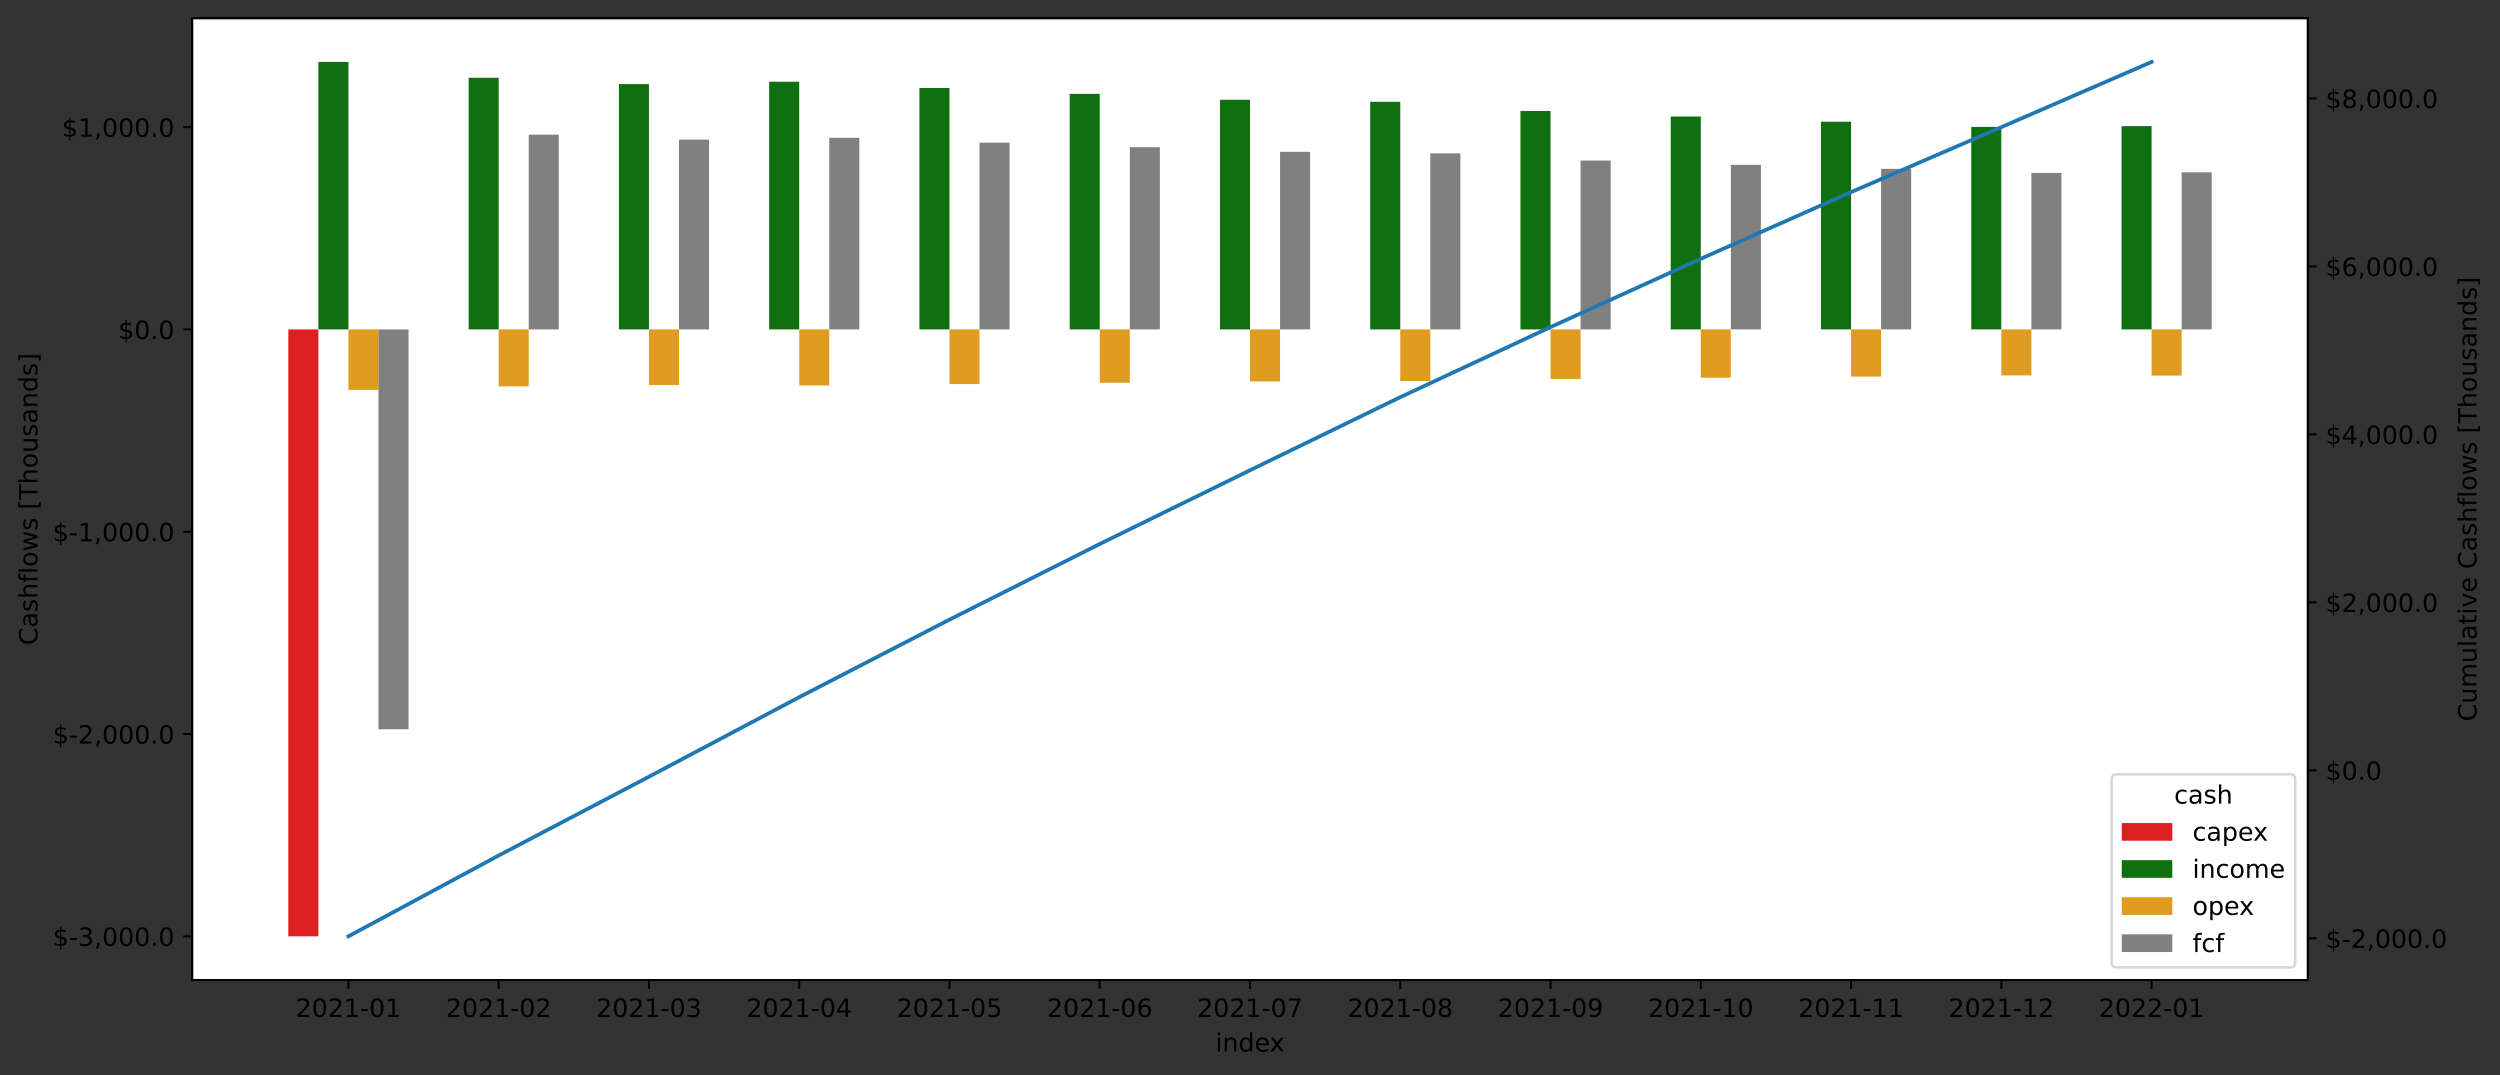 <?xml version="1.0" encoding="utf-8" standalone="no"?>
<!DOCTYPE svg PUBLIC "-//W3C//DTD SVG 1.1//EN"
  "http://www.w3.org/Graphics/SVG/1.1/DTD/svg11.dtd">
<!-- Created with matplotlib (https://matplotlib.org/) -->
<svg height="425.276pt" version="1.1" viewBox="0 0 989.034 425.276" width="989.034pt" xmlns="http://www.w3.org/2000/svg" xmlns:xlink="http://www.w3.org/1999/xlink">
 <rect x="0" y="0" width="989.034" height="425.276" fill="#333333" stroke="none"/>
 <defs>
  <style type="text/css">*{stroke-linecap:butt;stroke-linejoin:round;}</style>
 </defs>
 <g id="figure_1">
  <g id="patch_1">
   <path d="M 0 425.276 
L 989.034 425.276 
L 989.034 0 
L 0 0 
z
" style="fill:none;"/>
  </g>
  <g id="axes_1">
   <g id="patch_2">
    <path d="M 76.017 387.72 
L 913.017 387.72 
L 913.017 7.2 
L 76.017 7.2 
z
" style="fill:#ffffff;"/>
   </g>
   <g id="patch_3">
    <path clip-path="url(#p3a4c4cf0cb)" d="M 114.063 130.323 
L 125.952 130.323 
L 125.952 370.424 
L 114.063 370.424 
z
" style="fill:#df2020;"/>
   </g>
   <g id="patch_4">
    <path clip-path="url(#p3a4c4cf0cb)" d="M 0 0 
z
" style="fill:#df2020;"/>
   </g>
   <g id="patch_5">
    <path clip-path="url(#p3a4c4cf0cb)" d="M 0 0 
z
" style="fill:#df2020;"/>
   </g>
   <g id="patch_6">
    <path clip-path="url(#p3a4c4cf0cb)" d="M 0 0 
z
" style="fill:#df2020;"/>
   </g>
   <g id="patch_7">
    <path clip-path="url(#p3a4c4cf0cb)" d="M 0 0 
z
" style="fill:#df2020;"/>
   </g>
   <g id="patch_8">
    <path clip-path="url(#p3a4c4cf0cb)" d="M 0 0 
z
" style="fill:#df2020;"/>
   </g>
   <g id="patch_9">
    <path clip-path="url(#p3a4c4cf0cb)" d="M 0 0 
z
" style="fill:#df2020;"/>
   </g>
   <g id="patch_10">
    <path clip-path="url(#p3a4c4cf0cb)" d="M 0 0 
z
" style="fill:#df2020;"/>
   </g>
   <g id="patch_11">
    <path clip-path="url(#p3a4c4cf0cb)" d="M 0 0 
z
" style="fill:#df2020;"/>
   </g>
   <g id="patch_12">
    <path clip-path="url(#p3a4c4cf0cb)" d="M 0 0 
z
" style="fill:#df2020;"/>
   </g>
   <g id="patch_13">
    <path clip-path="url(#p3a4c4cf0cb)" d="M 0 0 
z
" style="fill:#df2020;"/>
   </g>
   <g id="patch_14">
    <path clip-path="url(#p3a4c4cf0cb)" d="M 0 0 
z
" style="fill:#df2020;"/>
   </g>
   <g id="patch_15">
    <path clip-path="url(#p3a4c4cf0cb)" d="M 0 0 
z
" style="fill:#df2020;"/>
   </g>
   <g id="patch_16">
    <path clip-path="url(#p3a4c4cf0cb)" d="M 125.952 130.323 
L 137.841 130.323 
L 137.841 24.496 
L 125.952 24.496 
z
" style="fill:#107010;"/>
   </g>
   <g id="patch_17">
    <path clip-path="url(#p3a4c4cf0cb)" d="M 185.398 130.323 
L 197.287 130.323 
L 197.287 30.762 
L 185.398 30.762 
z
" style="fill:#107010;"/>
   </g>
   <g id="patch_18">
    <path clip-path="url(#p3a4c4cf0cb)" d="M 244.844 130.323 
L 256.733 130.323 
L 256.733 33.267 
L 244.844 33.267 
z
" style="fill:#107010;"/>
   </g>
   <g id="patch_19">
    <path clip-path="url(#p3a4c4cf0cb)" d="M 304.29 130.323 
L 316.179 130.323 
L 316.179 32.34 
L 304.29 32.34 
z
" style="fill:#107010;"/>
   </g>
   <g id="patch_20">
    <path clip-path="url(#p3a4c4cf0cb)" d="M 363.736 130.323 
L 375.625 130.323 
L 375.625 34.805 
L 363.736 34.805 
z
" style="fill:#107010;"/>
   </g>
   <g id="patch_21">
    <path clip-path="url(#p3a4c4cf0cb)" d="M 423.182 130.323 
L 435.071 130.323 
L 435.071 37.131 
L 423.182 37.131 
z
" style="fill:#107010;"/>
   </g>
   <g id="patch_22">
    <path clip-path="url(#p3a4c4cf0cb)" d="M 482.628 130.323 
L 494.517 130.323 
L 494.517 39.476 
L 482.628 39.476 
z
" style="fill:#107010;"/>
   </g>
   <g id="patch_23">
    <path clip-path="url(#p3a4c4cf0cb)" d="M 542.074 130.323 
L 553.963 130.323 
L 553.963 40.272 
L 542.074 40.272 
z
" style="fill:#107010;"/>
   </g>
   <g id="patch_24">
    <path clip-path="url(#p3a4c4cf0cb)" d="M 601.52 130.323 
L 613.409 130.323 
L 613.409 43.918 
L 601.52 43.918 
z
" style="fill:#107010;"/>
   </g>
   <g id="patch_25">
    <path clip-path="url(#p3a4c4cf0cb)" d="M 660.966 130.323 
L 672.855 130.323 
L 672.855 46.092 
L 660.966 46.092 
z
" style="fill:#107010;"/>
   </g>
   <g id="patch_26">
    <path clip-path="url(#p3a4c4cf0cb)" d="M 720.412 130.323 
L 732.301 130.323 
L 732.301 48.143 
L 720.412 48.143 
z
" style="fill:#107010;"/>
   </g>
   <g id="patch_27">
    <path clip-path="url(#p3a4c4cf0cb)" d="M 779.858 130.323 
L 791.747 130.323 
L 791.747 50.211 
L 779.858 50.211 
z
" style="fill:#107010;"/>
   </g>
   <g id="patch_28">
    <path clip-path="url(#p3a4c4cf0cb)" d="M 839.304 130.323 
L 851.193 130.323 
L 851.193 49.902 
L 839.304 49.902 
z
" style="fill:#107010;"/>
   </g>
   <g id="patch_29">
    <path clip-path="url(#p3a4c4cf0cb)" d="M 137.841 130.323 
L 149.73 130.323 
L 149.73 154.24 
L 137.841 154.24 
z
" style="fill:#df9c20;"/>
   </g>
   <g id="patch_30">
    <path clip-path="url(#p3a4c4cf0cb)" d="M 197.287 130.323 
L 209.176 130.323 
L 209.176 152.848 
L 197.287 152.848 
z
" style="fill:#df9c20;"/>
   </g>
   <g id="patch_31">
    <path clip-path="url(#p3a4c4cf0cb)" d="M 256.733 130.323 
L 268.622 130.323 
L 268.622 152.292 
L 256.733 152.292 
z
" style="fill:#df9c20;"/>
   </g>
   <g id="patch_32">
    <path clip-path="url(#p3a4c4cf0cb)" d="M 316.179 130.323 
L 328.068 130.323 
L 328.068 152.498 
L 316.179 152.498 
z
" style="fill:#df9c20;"/>
   </g>
   <g id="patch_33">
    <path clip-path="url(#p3a4c4cf0cb)" d="M 375.625 130.323 
L 387.514 130.323 
L 387.514 151.95 
L 375.625 151.95 
z
" style="fill:#df9c20;"/>
   </g>
   <g id="patch_34">
    <path clip-path="url(#p3a4c4cf0cb)" d="M 435.071 130.323 
L 446.96 130.323 
L 446.96 151.433 
L 435.071 151.433 
z
" style="fill:#df9c20;"/>
   </g>
   <g id="patch_35">
    <path clip-path="url(#p3a4c4cf0cb)" d="M 494.517 130.323 
L 506.406 130.323 
L 506.406 150.912 
L 494.517 150.912 
z
" style="fill:#df9c20;"/>
   </g>
   <g id="patch_36">
    <path clip-path="url(#p3a4c4cf0cb)" d="M 553.963 130.323 
L 565.852 130.323 
L 565.852 150.735 
L 553.963 150.735 
z
" style="fill:#df9c20;"/>
   </g>
   <g id="patch_37">
    <path clip-path="url(#p3a4c4cf0cb)" d="M 613.409 130.323 
L 625.298 130.323 
L 625.298 149.925 
L 613.409 149.925 
z
" style="fill:#df9c20;"/>
   </g>
   <g id="patch_38">
    <path clip-path="url(#p3a4c4cf0cb)" d="M 672.855 130.323 
L 684.744 130.323 
L 684.744 149.441 
L 672.855 149.441 
z
" style="fill:#df9c20;"/>
   </g>
   <g id="patch_39">
    <path clip-path="url(#p3a4c4cf0cb)" d="M 732.301 130.323 
L 744.19 130.323 
L 744.19 148.986 
L 732.301 148.986 
z
" style="fill:#df9c20;"/>
   </g>
   <g id="patch_40">
    <path clip-path="url(#p3a4c4cf0cb)" d="M 791.747 130.323 
L 803.637 130.323 
L 803.637 148.526 
L 791.747 148.526 
z
" style="fill:#df9c20;"/>
   </g>
   <g id="patch_41">
    <path clip-path="url(#p3a4c4cf0cb)" d="M 851.193 130.323 
L 863.083 130.323 
L 863.083 148.595 
L 851.193 148.595 
z
" style="fill:#df9c20;"/>
   </g>
   <g id="patch_42">
    <path clip-path="url(#p3a4c4cf0cb)" d="M 149.73 130.323 
L 161.619 130.323 
L 161.619 288.514 
L 149.73 288.514 
z
" style="fill:#808080;"/>
   </g>
   <g id="patch_43">
    <path clip-path="url(#p3a4c4cf0cb)" d="M 209.176 130.323 
L 221.065 130.323 
L 221.065 53.287 
L 209.176 53.287 
z
" style="fill:#808080;"/>
   </g>
   <g id="patch_44">
    <path clip-path="url(#p3a4c4cf0cb)" d="M 268.622 130.323 
L 280.512 130.323 
L 280.512 55.235 
L 268.622 55.235 
z
" style="fill:#808080;"/>
   </g>
   <g id="patch_45">
    <path clip-path="url(#p3a4c4cf0cb)" d="M 328.068 130.323 
L 339.958 130.323 
L 339.958 54.514 
L 328.068 54.514 
z
" style="fill:#808080;"/>
   </g>
   <g id="patch_46">
    <path clip-path="url(#p3a4c4cf0cb)" d="M 387.514 130.323 
L 399.404 130.323 
L 399.404 56.431 
L 387.514 56.431 
z
" style="fill:#808080;"/>
   </g>
   <g id="patch_47">
    <path clip-path="url(#p3a4c4cf0cb)" d="M 446.96 130.323 
L 458.85 130.323 
L 458.85 58.241 
L 446.96 58.241 
z
" style="fill:#808080;"/>
   </g>
   <g id="patch_48">
    <path clip-path="url(#p3a4c4cf0cb)" d="M 506.406 130.323 
L 518.296 130.323 
L 518.296 60.064 
L 506.406 60.064 
z
" style="fill:#808080;"/>
   </g>
   <g id="patch_49">
    <path clip-path="url(#p3a4c4cf0cb)" d="M 565.852 130.323 
L 577.742 130.323 
L 577.742 60.684 
L 565.852 60.684 
z
" style="fill:#808080;"/>
   </g>
   <g id="patch_50">
    <path clip-path="url(#p3a4c4cf0cb)" d="M 625.298 130.323 
L 637.188 130.323 
L 637.188 63.519 
L 625.298 63.519 
z
" style="fill:#808080;"/>
   </g>
   <g id="patch_51">
    <path clip-path="url(#p3a4c4cf0cb)" d="M 684.744 130.323 
L 696.634 130.323 
L 696.634 65.21 
L 684.744 65.21 
z
" style="fill:#808080;"/>
   </g>
   <g id="patch_52">
    <path clip-path="url(#p3a4c4cf0cb)" d="M 744.19 130.323 
L 756.08 130.323 
L 756.08 66.806 
L 744.19 66.806 
z
" style="fill:#808080;"/>
   </g>
   <g id="patch_53">
    <path clip-path="url(#p3a4c4cf0cb)" d="M 803.637 130.323 
L 815.526 130.323 
L 815.526 68.414 
L 803.637 68.414 
z
" style="fill:#808080;"/>
   </g>
   <g id="patch_54">
    <path clip-path="url(#p3a4c4cf0cb)" d="M 863.083 130.323 
L 874.972 130.323 
L 874.972 68.173 
L 863.083 68.173 
z
" style="fill:#808080;"/>
   </g>
   <g id="matplotlib.axis_1">
    <g id="xtick_1">
     <g id="line2d_1">
      <defs>
       <path d="M 0 0 
L 0 3.5 
" id="m0ae9188e98" style="stroke:#000000;stroke-width:0.8;"/>
      </defs>
      <g>
       <use style="stroke:#000000;stroke-width:0.8;" x="137.841" xlink:href="#m0ae9188e98" y="387.72"/>
      </g>
     </g>
     <g id="text_1">
      <!-- 2021-01 -->
      <g transform="translate(116.95 402.318)scale(0.1 -0.1)">
       <defs>
        <path d="M 19.188 8.297 
L 53.609 8.297 
L 53.609 0 
L 7.328 0 
L 7.328 8.297 
Q 12.938 14.109 22.625 23.891 
Q 32.328 33.688 34.812 36.531 
Q 39.547 41.844 41.422 45.531 
Q 43.312 49.219 43.312 52.781 
Q 43.312 58.594 39.234 62.25 
Q 35.156 65.922 28.609 65.922 
Q 23.969 65.922 18.812 64.312 
Q 13.672 62.703 7.812 59.422 
L 7.812 69.391 
Q 13.766 71.781 18.938 73 
Q 24.125 74.219 28.422 74.219 
Q 39.75 74.219 46.484 68.547 
Q 53.219 62.891 53.219 53.422 
Q 53.219 48.922 51.531 44.891 
Q 49.859 40.875 45.406 35.406 
Q 44.188 33.984 37.641 27.219 
Q 31.109 20.453 19.188 8.297 
z
" id="DejaVuSans-50"/>
        <path d="M 31.781 66.406 
Q 24.172 66.406 20.328 58.906 
Q 16.5 51.422 16.5 36.375 
Q 16.5 21.391 20.328 13.891 
Q 24.172 6.391 31.781 6.391 
Q 39.453 6.391 43.281 13.891 
Q 47.125 21.391 47.125 36.375 
Q 47.125 51.422 43.281 58.906 
Q 39.453 66.406 31.781 66.406 
z
M 31.781 74.219 
Q 44.047 74.219 50.516 64.516 
Q 56.984 54.828 56.984 36.375 
Q 56.984 17.969 50.516 8.266 
Q 44.047 -1.422 31.781 -1.422 
Q 19.531 -1.422 13.062 8.266 
Q 6.594 17.969 6.594 36.375 
Q 6.594 54.828 13.062 64.516 
Q 19.531 74.219 31.781 74.219 
z
" id="DejaVuSans-48"/>
        <path d="M 12.406 8.297 
L 28.516 8.297 
L 28.516 63.922 
L 10.984 60.406 
L 10.984 69.391 
L 28.422 72.906 
L 38.281 72.906 
L 38.281 8.297 
L 54.391 8.297 
L 54.391 0 
L 12.406 0 
z
" id="DejaVuSans-49"/>
        <path d="M 4.891 31.391 
L 31.203 31.391 
L 31.203 23.391 
L 4.891 23.391 
z
" id="DejaVuSans-45"/>
       </defs>
       <use xlink:href="#DejaVuSans-50"/>
       <use x="63.623" xlink:href="#DejaVuSans-48"/>
       <use x="127.246" xlink:href="#DejaVuSans-50"/>
       <use x="190.869" xlink:href="#DejaVuSans-49"/>
       <use x="254.492" xlink:href="#DejaVuSans-45"/>
       <use x="290.576" xlink:href="#DejaVuSans-48"/>
       <use x="354.199" xlink:href="#DejaVuSans-49"/>
      </g>
     </g>
    </g>
    <g id="xtick_2">
     <g id="line2d_2">
      <g>
       <use style="stroke:#000000;stroke-width:0.8;" x="197.287" xlink:href="#m0ae9188e98" y="387.72"/>
      </g>
     </g>
     <g id="text_2">
      <!-- 2021-02 -->
      <g transform="translate(176.396 402.318)scale(0.1 -0.1)">
       <use xlink:href="#DejaVuSans-50"/>
       <use x="63.623" xlink:href="#DejaVuSans-48"/>
       <use x="127.246" xlink:href="#DejaVuSans-50"/>
       <use x="190.869" xlink:href="#DejaVuSans-49"/>
       <use x="254.492" xlink:href="#DejaVuSans-45"/>
       <use x="290.576" xlink:href="#DejaVuSans-48"/>
       <use x="354.199" xlink:href="#DejaVuSans-50"/>
      </g>
     </g>
    </g>
    <g id="xtick_3">
     <g id="line2d_3">
      <g>
       <use style="stroke:#000000;stroke-width:0.8;" x="256.733" xlink:href="#m0ae9188e98" y="387.72"/>
      </g>
     </g>
     <g id="text_3">
      <!-- 2021-03 -->
      <g transform="translate(235.842 402.318)scale(0.1 -0.1)">
       <defs>
        <path d="M 40.578 39.312 
Q 47.656 37.797 51.625 33 
Q 55.609 28.219 55.609 21.188 
Q 55.609 10.406 48.188 4.484 
Q 40.766 -1.422 27.094 -1.422 
Q 22.516 -1.422 17.656 -0.516 
Q 12.797 0.391 7.625 2.203 
L 7.625 11.719 
Q 11.719 9.328 16.594 8.109 
Q 21.484 6.891 26.812 6.891 
Q 36.078 6.891 40.938 10.547 
Q 45.797 14.203 45.797 21.188 
Q 45.797 27.641 41.281 31.266 
Q 36.766 34.906 28.719 34.906 
L 20.219 34.906 
L 20.219 43.016 
L 29.109 43.016 
Q 36.375 43.016 40.234 45.922 
Q 44.094 48.828 44.094 54.297 
Q 44.094 59.906 40.109 62.906 
Q 36.141 65.922 28.719 65.922 
Q 24.656 65.922 20.016 65.031 
Q 15.375 64.156 9.812 62.312 
L 9.812 71.094 
Q 15.438 72.656 20.344 73.438 
Q 25.25 74.219 29.594 74.219 
Q 40.828 74.219 47.359 69.109 
Q 53.906 64.016 53.906 55.328 
Q 53.906 49.266 50.438 45.094 
Q 46.969 40.922 40.578 39.312 
z
" id="DejaVuSans-51"/>
       </defs>
       <use xlink:href="#DejaVuSans-50"/>
       <use x="63.623" xlink:href="#DejaVuSans-48"/>
       <use x="127.246" xlink:href="#DejaVuSans-50"/>
       <use x="190.869" xlink:href="#DejaVuSans-49"/>
       <use x="254.492" xlink:href="#DejaVuSans-45"/>
       <use x="290.576" xlink:href="#DejaVuSans-48"/>
       <use x="354.199" xlink:href="#DejaVuSans-51"/>
      </g>
     </g>
    </g>
    <g id="xtick_4">
     <g id="line2d_4">
      <g>
       <use style="stroke:#000000;stroke-width:0.8;" x="316.179" xlink:href="#m0ae9188e98" y="387.72"/>
      </g>
     </g>
     <g id="text_4">
      <!-- 2021-04 -->
      <g transform="translate(295.288 402.318)scale(0.1 -0.1)">
       <defs>
        <path d="M 37.797 64.312 
L 12.891 25.391 
L 37.797 25.391 
z
M 35.203 72.906 
L 47.609 72.906 
L 47.609 25.391 
L 58.016 25.391 
L 58.016 17.188 
L 47.609 17.188 
L 47.609 0 
L 37.797 0 
L 37.797 17.188 
L 4.891 17.188 
L 4.891 26.703 
z
" id="DejaVuSans-52"/>
       </defs>
       <use xlink:href="#DejaVuSans-50"/>
       <use x="63.623" xlink:href="#DejaVuSans-48"/>
       <use x="127.246" xlink:href="#DejaVuSans-50"/>
       <use x="190.869" xlink:href="#DejaVuSans-49"/>
       <use x="254.492" xlink:href="#DejaVuSans-45"/>
       <use x="290.576" xlink:href="#DejaVuSans-48"/>
       <use x="354.199" xlink:href="#DejaVuSans-52"/>
      </g>
     </g>
    </g>
    <g id="xtick_5">
     <g id="line2d_5">
      <g>
       <use style="stroke:#000000;stroke-width:0.8;" x="375.625" xlink:href="#m0ae9188e98" y="387.72"/>
      </g>
     </g>
     <g id="text_5">
      <!-- 2021-05 -->
      <g transform="translate(354.734 402.318)scale(0.1 -0.1)">
       <defs>
        <path d="M 10.797 72.906 
L 49.516 72.906 
L 49.516 64.594 
L 19.828 64.594 
L 19.828 46.734 
Q 21.969 47.469 24.109 47.828 
Q 26.266 48.188 28.422 48.188 
Q 40.625 48.188 47.75 41.5 
Q 54.891 34.812 54.891 23.391 
Q 54.891 11.625 47.562 5.094 
Q 40.234 -1.422 26.906 -1.422 
Q 22.312 -1.422 17.547 -0.641 
Q 12.797 0.141 7.719 1.703 
L 7.719 11.625 
Q 12.109 9.234 16.797 8.062 
Q 21.484 6.891 26.703 6.891 
Q 35.156 6.891 40.078 11.328 
Q 45.016 15.766 45.016 23.391 
Q 45.016 31 40.078 35.438 
Q 35.156 39.891 26.703 39.891 
Q 22.75 39.891 18.812 39.016 
Q 14.891 38.141 10.797 36.281 
z
" id="DejaVuSans-53"/>
       </defs>
       <use xlink:href="#DejaVuSans-50"/>
       <use x="63.623" xlink:href="#DejaVuSans-48"/>
       <use x="127.246" xlink:href="#DejaVuSans-50"/>
       <use x="190.869" xlink:href="#DejaVuSans-49"/>
       <use x="254.492" xlink:href="#DejaVuSans-45"/>
       <use x="290.576" xlink:href="#DejaVuSans-48"/>
       <use x="354.199" xlink:href="#DejaVuSans-53"/>
      </g>
     </g>
    </g>
    <g id="xtick_6">
     <g id="line2d_6">
      <g>
       <use style="stroke:#000000;stroke-width:0.8;" x="435.071" xlink:href="#m0ae9188e98" y="387.72"/>
      </g>
     </g>
     <g id="text_6">
      <!-- 2021-06 -->
      <g transform="translate(414.18 402.318)scale(0.1 -0.1)">
       <defs>
        <path d="M 33.016 40.375 
Q 26.375 40.375 22.484 35.828 
Q 18.609 31.297 18.609 23.391 
Q 18.609 15.531 22.484 10.953 
Q 26.375 6.391 33.016 6.391 
Q 39.656 6.391 43.531 10.953 
Q 47.406 15.531 47.406 23.391 
Q 47.406 31.297 43.531 35.828 
Q 39.656 40.375 33.016 40.375 
z
M 52.594 71.297 
L 52.594 62.312 
Q 48.875 64.062 45.094 64.984 
Q 41.312 65.922 37.594 65.922 
Q 27.828 65.922 22.672 59.328 
Q 17.531 52.734 16.797 39.406 
Q 19.672 43.656 24.016 45.922 
Q 28.375 48.188 33.594 48.188 
Q 44.578 48.188 50.953 41.516 
Q 57.328 34.859 57.328 23.391 
Q 57.328 12.156 50.688 5.359 
Q 44.047 -1.422 33.016 -1.422 
Q 20.359 -1.422 13.672 8.266 
Q 6.984 17.969 6.984 36.375 
Q 6.984 53.656 15.188 63.938 
Q 23.391 74.219 37.203 74.219 
Q 40.922 74.219 44.703 73.484 
Q 48.484 72.75 52.594 71.297 
z
" id="DejaVuSans-54"/>
       </defs>
       <use xlink:href="#DejaVuSans-50"/>
       <use x="63.623" xlink:href="#DejaVuSans-48"/>
       <use x="127.246" xlink:href="#DejaVuSans-50"/>
       <use x="190.869" xlink:href="#DejaVuSans-49"/>
       <use x="254.492" xlink:href="#DejaVuSans-45"/>
       <use x="290.576" xlink:href="#DejaVuSans-48"/>
       <use x="354.199" xlink:href="#DejaVuSans-54"/>
      </g>
     </g>
    </g>
    <g id="xtick_7">
     <g id="line2d_7">
      <g>
       <use style="stroke:#000000;stroke-width:0.8;" x="494.517" xlink:href="#m0ae9188e98" y="387.72"/>
      </g>
     </g>
     <g id="text_7">
      <!-- 2021-07 -->
      <g transform="translate(473.626 402.318)scale(0.1 -0.1)">
       <defs>
        <path d="M 8.203 72.906 
L 55.078 72.906 
L 55.078 68.703 
L 28.609 0 
L 18.312 0 
L 43.219 64.594 
L 8.203 64.594 
z
" id="DejaVuSans-55"/>
       </defs>
       <use xlink:href="#DejaVuSans-50"/>
       <use x="63.623" xlink:href="#DejaVuSans-48"/>
       <use x="127.246" xlink:href="#DejaVuSans-50"/>
       <use x="190.869" xlink:href="#DejaVuSans-49"/>
       <use x="254.492" xlink:href="#DejaVuSans-45"/>
       <use x="290.576" xlink:href="#DejaVuSans-48"/>
       <use x="354.199" xlink:href="#DejaVuSans-55"/>
      </g>
     </g>
    </g>
    <g id="xtick_8">
     <g id="line2d_8">
      <g>
       <use style="stroke:#000000;stroke-width:0.8;" x="553.963" xlink:href="#m0ae9188e98" y="387.72"/>
      </g>
     </g>
     <g id="text_8">
      <!-- 2021-08 -->
      <g transform="translate(533.072 402.318)scale(0.1 -0.1)">
       <defs>
        <path d="M 31.781 34.625 
Q 24.75 34.625 20.719 30.859 
Q 16.703 27.094 16.703 20.516 
Q 16.703 13.922 20.719 10.156 
Q 24.75 6.391 31.781 6.391 
Q 38.812 6.391 42.859 10.172 
Q 46.922 13.969 46.922 20.516 
Q 46.922 27.094 42.891 30.859 
Q 38.875 34.625 31.781 34.625 
z
M 21.922 38.812 
Q 15.578 40.375 12.031 44.719 
Q 8.5 49.078 8.5 55.328 
Q 8.5 64.062 14.719 69.141 
Q 20.953 74.219 31.781 74.219 
Q 42.672 74.219 48.875 69.141 
Q 55.078 64.062 55.078 55.328 
Q 55.078 49.078 51.531 44.719 
Q 48 40.375 41.703 38.812 
Q 48.828 37.156 52.797 32.312 
Q 56.781 27.484 56.781 20.516 
Q 56.781 9.906 50.312 4.234 
Q 43.844 -1.422 31.781 -1.422 
Q 19.734 -1.422 13.25 4.234 
Q 6.781 9.906 6.781 20.516 
Q 6.781 27.484 10.781 32.312 
Q 14.797 37.156 21.922 38.812 
z
M 18.312 54.391 
Q 18.312 48.734 21.844 45.562 
Q 25.391 42.391 31.781 42.391 
Q 38.141 42.391 41.719 45.562 
Q 45.312 48.734 45.312 54.391 
Q 45.312 60.062 41.719 63.234 
Q 38.141 66.406 31.781 66.406 
Q 25.391 66.406 21.844 63.234 
Q 18.312 60.062 18.312 54.391 
z
" id="DejaVuSans-56"/>
       </defs>
       <use xlink:href="#DejaVuSans-50"/>
       <use x="63.623" xlink:href="#DejaVuSans-48"/>
       <use x="127.246" xlink:href="#DejaVuSans-50"/>
       <use x="190.869" xlink:href="#DejaVuSans-49"/>
       <use x="254.492" xlink:href="#DejaVuSans-45"/>
       <use x="290.576" xlink:href="#DejaVuSans-48"/>
       <use x="354.199" xlink:href="#DejaVuSans-56"/>
      </g>
     </g>
    </g>
    <g id="xtick_9">
     <g id="line2d_9">
      <g>
       <use style="stroke:#000000;stroke-width:0.8;" x="613.409" xlink:href="#m0ae9188e98" y="387.72"/>
      </g>
     </g>
     <g id="text_9">
      <!-- 2021-09 -->
      <g transform="translate(592.518 402.318)scale(0.1 -0.1)">
       <defs>
        <path d="M 10.984 1.516 
L 10.984 10.5 
Q 14.703 8.734 18.5 7.812 
Q 22.312 6.891 25.984 6.891 
Q 35.75 6.891 40.891 13.453 
Q 46.047 20.016 46.781 33.406 
Q 43.953 29.203 39.594 26.953 
Q 35.25 24.703 29.984 24.703 
Q 19.047 24.703 12.672 31.312 
Q 6.297 37.938 6.297 49.422 
Q 6.297 60.641 12.938 67.422 
Q 19.578 74.219 30.609 74.219 
Q 43.266 74.219 49.922 64.516 
Q 56.594 54.828 56.594 36.375 
Q 56.594 19.141 48.406 8.859 
Q 40.234 -1.422 26.422 -1.422 
Q 22.703 -1.422 18.891 -0.688 
Q 15.094 0.047 10.984 1.516 
z
M 30.609 32.422 
Q 37.25 32.422 41.125 36.953 
Q 45.016 41.5 45.016 49.422 
Q 45.016 57.281 41.125 61.844 
Q 37.25 66.406 30.609 66.406 
Q 23.969 66.406 20.094 61.844 
Q 16.219 57.281 16.219 49.422 
Q 16.219 41.5 20.094 36.953 
Q 23.969 32.422 30.609 32.422 
z
" id="DejaVuSans-57"/>
       </defs>
       <use xlink:href="#DejaVuSans-50"/>
       <use x="63.623" xlink:href="#DejaVuSans-48"/>
       <use x="127.246" xlink:href="#DejaVuSans-50"/>
       <use x="190.869" xlink:href="#DejaVuSans-49"/>
       <use x="254.492" xlink:href="#DejaVuSans-45"/>
       <use x="290.576" xlink:href="#DejaVuSans-48"/>
       <use x="354.199" xlink:href="#DejaVuSans-57"/>
      </g>
     </g>
    </g>
    <g id="xtick_10">
     <g id="line2d_10">
      <g>
       <use style="stroke:#000000;stroke-width:0.8;" x="672.855" xlink:href="#m0ae9188e98" y="387.72"/>
      </g>
     </g>
     <g id="text_10">
      <!-- 2021-10 -->
      <g transform="translate(651.964 402.318)scale(0.1 -0.1)">
       <use xlink:href="#DejaVuSans-50"/>
       <use x="63.623" xlink:href="#DejaVuSans-48"/>
       <use x="127.246" xlink:href="#DejaVuSans-50"/>
       <use x="190.869" xlink:href="#DejaVuSans-49"/>
       <use x="254.492" xlink:href="#DejaVuSans-45"/>
       <use x="290.576" xlink:href="#DejaVuSans-49"/>
       <use x="354.199" xlink:href="#DejaVuSans-48"/>
      </g>
     </g>
    </g>
    <g id="xtick_11">
     <g id="line2d_11">
      <g>
       <use style="stroke:#000000;stroke-width:0.8;" x="732.301" xlink:href="#m0ae9188e98" y="387.72"/>
      </g>
     </g>
     <g id="text_11">
      <!-- 2021-11 -->
      <g transform="translate(711.41 402.318)scale(0.1 -0.1)">
       <use xlink:href="#DejaVuSans-50"/>
       <use x="63.623" xlink:href="#DejaVuSans-48"/>
       <use x="127.246" xlink:href="#DejaVuSans-50"/>
       <use x="190.869" xlink:href="#DejaVuSans-49"/>
       <use x="254.492" xlink:href="#DejaVuSans-45"/>
       <use x="290.576" xlink:href="#DejaVuSans-49"/>
       <use x="354.199" xlink:href="#DejaVuSans-49"/>
      </g>
     </g>
    </g>
    <g id="xtick_12">
     <g id="line2d_12">
      <g>
       <use style="stroke:#000000;stroke-width:0.8;" x="791.747" xlink:href="#m0ae9188e98" y="387.72"/>
      </g>
     </g>
     <g id="text_12">
      <!-- 2021-12 -->
      <g transform="translate(770.856 402.318)scale(0.1 -0.1)">
       <use xlink:href="#DejaVuSans-50"/>
       <use x="63.623" xlink:href="#DejaVuSans-48"/>
       <use x="127.246" xlink:href="#DejaVuSans-50"/>
       <use x="190.869" xlink:href="#DejaVuSans-49"/>
       <use x="254.492" xlink:href="#DejaVuSans-45"/>
       <use x="290.576" xlink:href="#DejaVuSans-49"/>
       <use x="354.199" xlink:href="#DejaVuSans-50"/>
      </g>
     </g>
    </g>
    <g id="xtick_13">
     <g id="line2d_13">
      <g>
       <use style="stroke:#000000;stroke-width:0.8;" x="851.193" xlink:href="#m0ae9188e98" y="387.72"/>
      </g>
     </g>
     <g id="text_13">
      <!-- 2022-01 -->
      <g transform="translate(830.302 402.318)scale(0.1 -0.1)">
       <use xlink:href="#DejaVuSans-50"/>
       <use x="63.623" xlink:href="#DejaVuSans-48"/>
       <use x="127.246" xlink:href="#DejaVuSans-50"/>
       <use x="190.869" xlink:href="#DejaVuSans-50"/>
       <use x="254.492" xlink:href="#DejaVuSans-45"/>
       <use x="290.576" xlink:href="#DejaVuSans-48"/>
       <use x="354.199" xlink:href="#DejaVuSans-49"/>
      </g>
     </g>
    </g>
    <g id="text_14">
     <!-- index -->
     <g transform="translate(480.837 415.997)scale(0.1 -0.1)">
      <defs>
       <path d="M 9.422 54.688 
L 18.406 54.688 
L 18.406 0 
L 9.422 0 
z
M 9.422 75.984 
L 18.406 75.984 
L 18.406 64.594 
L 9.422 64.594 
z
" id="DejaVuSans-105"/>
       <path d="M 54.891 33.016 
L 54.891 0 
L 45.906 0 
L 45.906 32.719 
Q 45.906 40.484 42.875 44.328 
Q 39.844 48.188 33.797 48.188 
Q 26.516 48.188 22.312 43.547 
Q 18.109 38.922 18.109 30.906 
L 18.109 0 
L 9.078 0 
L 9.078 54.688 
L 18.109 54.688 
L 18.109 46.188 
Q 21.344 51.125 25.703 53.562 
Q 30.078 56 35.797 56 
Q 45.219 56 50.047 50.172 
Q 54.891 44.344 54.891 33.016 
z
" id="DejaVuSans-110"/>
       <path d="M 45.406 46.391 
L 45.406 75.984 
L 54.391 75.984 
L 54.391 0 
L 45.406 0 
L 45.406 8.203 
Q 42.578 3.328 38.25 0.953 
Q 33.938 -1.422 27.875 -1.422 
Q 17.969 -1.422 11.734 6.484 
Q 5.516 14.406 5.516 27.297 
Q 5.516 40.188 11.734 48.094 
Q 17.969 56 27.875 56 
Q 33.938 56 38.25 53.625 
Q 42.578 51.266 45.406 46.391 
z
M 14.797 27.297 
Q 14.797 17.391 18.875 11.75 
Q 22.953 6.109 30.078 6.109 
Q 37.203 6.109 41.297 11.75 
Q 45.406 17.391 45.406 27.297 
Q 45.406 37.203 41.297 42.844 
Q 37.203 48.484 30.078 48.484 
Q 22.953 48.484 18.875 42.844 
Q 14.797 37.203 14.797 27.297 
z
" id="DejaVuSans-100"/>
       <path d="M 56.203 29.594 
L 56.203 25.203 
L 14.891 25.203 
Q 15.484 15.922 20.484 11.062 
Q 25.484 6.203 34.422 6.203 
Q 39.594 6.203 44.453 7.469 
Q 49.312 8.734 54.109 11.281 
L 54.109 2.781 
Q 49.266 0.734 44.188 -0.344 
Q 39.109 -1.422 33.891 -1.422 
Q 20.797 -1.422 13.156 6.188 
Q 5.516 13.812 5.516 26.812 
Q 5.516 40.234 12.766 48.109 
Q 20.016 56 32.328 56 
Q 43.359 56 49.781 48.891 
Q 56.203 41.797 56.203 29.594 
z
M 47.219 32.234 
Q 47.125 39.594 43.094 43.984 
Q 39.062 48.391 32.422 48.391 
Q 24.906 48.391 20.391 44.141 
Q 15.875 39.891 15.188 32.172 
z
" id="DejaVuSans-101"/>
       <path d="M 54.891 54.688 
L 35.109 28.078 
L 55.906 0 
L 45.312 0 
L 29.391 21.484 
L 13.484 0 
L 2.875 0 
L 24.125 28.609 
L 4.688 54.688 
L 15.281 54.688 
L 29.781 35.203 
L 44.281 54.688 
z
" id="DejaVuSans-120"/>
      </defs>
      <use xlink:href="#DejaVuSans-105"/>
      <use x="27.783" xlink:href="#DejaVuSans-110"/>
      <use x="91.162" xlink:href="#DejaVuSans-100"/>
      <use x="154.639" xlink:href="#DejaVuSans-101"/>
      <use x="214.412" xlink:href="#DejaVuSans-120"/>
     </g>
    </g>
   </g>
   <g id="matplotlib.axis_2">
    <g id="ytick_1">
     <g id="line2d_14">
      <defs>
       <path d="M 0 0 
L -3.5 0 
" id="m910c5e90f6" style="stroke:#000000;stroke-width:0.8;"/>
      </defs>
      <g>
       <use style="stroke:#000000;stroke-width:0.8;" x="76.017" xlink:href="#m910c5e90f6" y="370.424"/>
      </g>
     </g>
     <g id="text_15">
      <!-- $-3,000.0 -->
      <g transform="translate(20.878 374.223)scale(0.1 -0.1)">
       <defs>
        <path d="M 33.797 -14.703 
L 28.906 -14.703 
L 28.859 0 
Q 23.734 0.094 18.609 1.188 
Q 13.484 2.297 8.297 4.5 
L 8.297 13.281 
Q 13.281 10.156 18.375 8.562 
Q 23.484 6.984 28.906 6.938 
L 28.906 29.203 
Q 18.109 30.953 13.203 35.156 
Q 8.297 39.359 8.297 46.688 
Q 8.297 54.641 13.625 59.219 
Q 18.953 63.812 28.906 64.5 
L 28.906 75.984 
L 33.797 75.984 
L 33.797 64.656 
Q 38.328 64.453 42.578 63.688 
Q 46.828 62.938 50.875 61.625 
L 50.875 53.078 
Q 46.828 55.125 42.547 56.25 
Q 38.281 57.375 33.797 57.562 
L 33.797 36.719 
Q 44.875 35.016 50.094 30.609 
Q 55.328 26.219 55.328 18.609 
Q 55.328 10.359 49.781 5.594 
Q 44.234 0.828 33.797 0.094 
z
M 28.906 37.594 
L 28.906 57.625 
Q 23.25 56.984 20.266 54.391 
Q 17.281 51.812 17.281 47.516 
Q 17.281 43.312 20.031 40.969 
Q 22.797 38.625 28.906 37.594 
z
M 33.797 28.219 
L 33.797 7.078 
Q 39.984 7.906 43.141 10.594 
Q 46.297 13.281 46.297 17.672 
Q 46.297 21.969 43.281 24.5 
Q 40.281 27.047 33.797 28.219 
z
" id="DejaVuSans-36"/>
        <path d="M 11.719 12.406 
L 22.016 12.406 
L 22.016 4 
L 14.016 -11.625 
L 7.719 -11.625 
L 11.719 4 
z
" id="DejaVuSans-44"/>
        <path d="M 10.688 12.406 
L 21 12.406 
L 21 0 
L 10.688 0 
z
" id="DejaVuSans-46"/>
       </defs>
       <use xlink:href="#DejaVuSans-36"/>
       <use x="63.623" xlink:href="#DejaVuSans-45"/>
       <use x="99.707" xlink:href="#DejaVuSans-51"/>
       <use x="163.33" xlink:href="#DejaVuSans-44"/>
       <use x="195.117" xlink:href="#DejaVuSans-48"/>
       <use x="258.74" xlink:href="#DejaVuSans-48"/>
       <use x="322.363" xlink:href="#DejaVuSans-48"/>
       <use x="385.986" xlink:href="#DejaVuSans-46"/>
       <use x="417.773" xlink:href="#DejaVuSans-48"/>
      </g>
     </g>
    </g>
    <g id="ytick_2">
     <g id="line2d_15">
      <g>
       <use style="stroke:#000000;stroke-width:0.8;" x="76.017" xlink:href="#m910c5e90f6" y="290.39"/>
      </g>
     </g>
     <g id="text_16">
      <!-- $-2,000.0 -->
      <g transform="translate(20.878 294.189)scale(0.1 -0.1)">
       <use xlink:href="#DejaVuSans-36"/>
       <use x="63.623" xlink:href="#DejaVuSans-45"/>
       <use x="99.707" xlink:href="#DejaVuSans-50"/>
       <use x="163.33" xlink:href="#DejaVuSans-44"/>
       <use x="195.117" xlink:href="#DejaVuSans-48"/>
       <use x="258.74" xlink:href="#DejaVuSans-48"/>
       <use x="322.363" xlink:href="#DejaVuSans-48"/>
       <use x="385.986" xlink:href="#DejaVuSans-46"/>
       <use x="417.773" xlink:href="#DejaVuSans-48"/>
      </g>
     </g>
    </g>
    <g id="ytick_3">
     <g id="line2d_16">
      <g>
       <use style="stroke:#000000;stroke-width:0.8;" x="76.017" xlink:href="#m910c5e90f6" y="210.357"/>
      </g>
     </g>
     <g id="text_17">
      <!-- $-1,000.0 -->
      <g transform="translate(20.878 214.156)scale(0.1 -0.1)">
       <use xlink:href="#DejaVuSans-36"/>
       <use x="63.623" xlink:href="#DejaVuSans-45"/>
       <use x="99.707" xlink:href="#DejaVuSans-49"/>
       <use x="163.33" xlink:href="#DejaVuSans-44"/>
       <use x="195.117" xlink:href="#DejaVuSans-48"/>
       <use x="258.74" xlink:href="#DejaVuSans-48"/>
       <use x="322.363" xlink:href="#DejaVuSans-48"/>
       <use x="385.986" xlink:href="#DejaVuSans-46"/>
       <use x="417.773" xlink:href="#DejaVuSans-48"/>
      </g>
     </g>
    </g>
    <g id="ytick_4">
     <g id="line2d_17">
      <g>
       <use style="stroke:#000000;stroke-width:0.8;" x="76.017" xlink:href="#m910c5e90f6" y="130.323"/>
      </g>
     </g>
     <g id="text_18">
      <!-- $0.0 -->
      <g transform="translate(46.752 134.122)scale(0.1 -0.1)">
       <use xlink:href="#DejaVuSans-36"/>
       <use x="63.623" xlink:href="#DejaVuSans-48"/>
       <use x="127.246" xlink:href="#DejaVuSans-46"/>
       <use x="159.033" xlink:href="#DejaVuSans-48"/>
      </g>
     </g>
    </g>
    <g id="ytick_5">
     <g id="line2d_18">
      <g>
       <use style="stroke:#000000;stroke-width:0.8;" x="76.017" xlink:href="#m910c5e90f6" y="50.29"/>
      </g>
     </g>
     <g id="text_19">
      <!-- $1,000.0 -->
      <g transform="translate(24.486 54.089)scale(0.1 -0.1)">
       <use xlink:href="#DejaVuSans-36"/>
       <use x="63.623" xlink:href="#DejaVuSans-49"/>
       <use x="127.246" xlink:href="#DejaVuSans-44"/>
       <use x="159.033" xlink:href="#DejaVuSans-48"/>
       <use x="222.656" xlink:href="#DejaVuSans-48"/>
       <use x="286.279" xlink:href="#DejaVuSans-48"/>
       <use x="349.902" xlink:href="#DejaVuSans-46"/>
       <use x="381.689" xlink:href="#DejaVuSans-48"/>
      </g>
     </g>
    </g>
    <g id="text_20">
     <!-- Cashflows [Thousands] -->
     <g transform="translate(14.798 255.249)rotate(-90)scale(0.1 -0.1)">
      <defs>
       <path d="M 64.406 67.281 
L 64.406 56.891 
Q 59.422 61.531 53.781 63.812 
Q 48.141 66.109 41.797 66.109 
Q 29.297 66.109 22.656 58.469 
Q 16.016 50.828 16.016 36.375 
Q 16.016 21.969 22.656 14.328 
Q 29.297 6.688 41.797 6.688 
Q 48.141 6.688 53.781 8.984 
Q 59.422 11.281 64.406 15.922 
L 64.406 5.609 
Q 59.234 2.094 53.438 0.328 
Q 47.656 -1.422 41.219 -1.422 
Q 24.656 -1.422 15.125 8.703 
Q 5.609 18.844 5.609 36.375 
Q 5.609 53.953 15.125 64.078 
Q 24.656 74.219 41.219 74.219 
Q 47.75 74.219 53.531 72.484 
Q 59.328 70.75 64.406 67.281 
z
" id="DejaVuSans-67"/>
       <path d="M 34.281 27.484 
Q 23.391 27.484 19.188 25 
Q 14.984 22.516 14.984 16.5 
Q 14.984 11.719 18.141 8.906 
Q 21.297 6.109 26.703 6.109 
Q 34.188 6.109 38.703 11.406 
Q 43.219 16.703 43.219 25.484 
L 43.219 27.484 
z
M 52.203 31.203 
L 52.203 0 
L 43.219 0 
L 43.219 8.297 
Q 40.141 3.328 35.547 0.953 
Q 30.953 -1.422 24.312 -1.422 
Q 15.922 -1.422 10.953 3.297 
Q 6 8.016 6 15.922 
Q 6 25.141 12.172 29.828 
Q 18.359 34.516 30.609 34.516 
L 43.219 34.516 
L 43.219 35.406 
Q 43.219 41.609 39.141 45 
Q 35.062 48.391 27.688 48.391 
Q 23 48.391 18.547 47.266 
Q 14.109 46.141 10.016 43.891 
L 10.016 52.203 
Q 14.938 54.109 19.578 55.047 
Q 24.219 56 28.609 56 
Q 40.484 56 46.344 49.844 
Q 52.203 43.703 52.203 31.203 
z
" id="DejaVuSans-97"/>
       <path d="M 44.281 53.078 
L 44.281 44.578 
Q 40.484 46.531 36.375 47.5 
Q 32.281 48.484 27.875 48.484 
Q 21.188 48.484 17.844 46.438 
Q 14.5 44.391 14.5 40.281 
Q 14.5 37.156 16.891 35.375 
Q 19.281 33.594 26.516 31.984 
L 29.594 31.297 
Q 39.156 29.25 43.188 25.516 
Q 47.219 21.781 47.219 15.094 
Q 47.219 7.469 41.188 3.016 
Q 35.156 -1.422 24.609 -1.422 
Q 20.219 -1.422 15.453 -0.562 
Q 10.688 0.297 5.422 2 
L 5.422 11.281 
Q 10.406 8.688 15.234 7.391 
Q 20.062 6.109 24.812 6.109 
Q 31.156 6.109 34.562 8.281 
Q 37.984 10.453 37.984 14.406 
Q 37.984 18.062 35.516 20.016 
Q 33.062 21.969 24.703 23.781 
L 21.578 24.516 
Q 13.234 26.266 9.516 29.906 
Q 5.812 33.547 5.812 39.891 
Q 5.812 47.609 11.281 51.797 
Q 16.75 56 26.812 56 
Q 31.781 56 36.172 55.266 
Q 40.578 54.547 44.281 53.078 
z
" id="DejaVuSans-115"/>
       <path d="M 54.891 33.016 
L 54.891 0 
L 45.906 0 
L 45.906 32.719 
Q 45.906 40.484 42.875 44.328 
Q 39.844 48.188 33.797 48.188 
Q 26.516 48.188 22.312 43.547 
Q 18.109 38.922 18.109 30.906 
L 18.109 0 
L 9.078 0 
L 9.078 75.984 
L 18.109 75.984 
L 18.109 46.188 
Q 21.344 51.125 25.703 53.562 
Q 30.078 56 35.797 56 
Q 45.219 56 50.047 50.172 
Q 54.891 44.344 54.891 33.016 
z
" id="DejaVuSans-104"/>
       <path d="M 37.109 75.984 
L 37.109 68.5 
L 28.516 68.5 
Q 23.688 68.5 21.797 66.547 
Q 19.922 64.594 19.922 59.516 
L 19.922 54.688 
L 34.719 54.688 
L 34.719 47.703 
L 19.922 47.703 
L 19.922 0 
L 10.891 0 
L 10.891 47.703 
L 2.297 47.703 
L 2.297 54.688 
L 10.891 54.688 
L 10.891 58.5 
Q 10.891 67.625 15.141 71.797 
Q 19.391 75.984 28.609 75.984 
z
" id="DejaVuSans-102"/>
       <path d="M 9.422 75.984 
L 18.406 75.984 
L 18.406 0 
L 9.422 0 
z
" id="DejaVuSans-108"/>
       <path d="M 30.609 48.391 
Q 23.391 48.391 19.188 42.75 
Q 14.984 37.109 14.984 27.297 
Q 14.984 17.484 19.156 11.844 
Q 23.344 6.203 30.609 6.203 
Q 37.797 6.203 41.984 11.859 
Q 46.188 17.531 46.188 27.297 
Q 46.188 37.016 41.984 42.703 
Q 37.797 48.391 30.609 48.391 
z
M 30.609 56 
Q 42.328 56 49.016 48.375 
Q 55.719 40.766 55.719 27.297 
Q 55.719 13.875 49.016 6.219 
Q 42.328 -1.422 30.609 -1.422 
Q 18.844 -1.422 12.172 6.219 
Q 5.516 13.875 5.516 27.297 
Q 5.516 40.766 12.172 48.375 
Q 18.844 56 30.609 56 
z
" id="DejaVuSans-111"/>
       <path d="M 4.203 54.688 
L 13.188 54.688 
L 24.422 12.016 
L 35.594 54.688 
L 46.188 54.688 
L 57.422 12.016 
L 68.609 54.688 
L 77.594 54.688 
L 63.281 0 
L 52.688 0 
L 40.922 44.828 
L 29.109 0 
L 18.5 0 
z
" id="DejaVuSans-119"/>
       <path id="DejaVuSans-32"/>
       <path d="M 8.594 75.984 
L 29.297 75.984 
L 29.297 69 
L 17.578 69 
L 17.578 -6.203 
L 29.297 -6.203 
L 29.297 -13.188 
L 8.594 -13.188 
z
" id="DejaVuSans-91"/>
       <path d="M -0.297 72.906 
L 61.375 72.906 
L 61.375 64.594 
L 35.5 64.594 
L 35.5 0 
L 25.594 0 
L 25.594 64.594 
L -0.297 64.594 
z
" id="DejaVuSans-84"/>
       <path d="M 8.5 21.578 
L 8.5 54.688 
L 17.484 54.688 
L 17.484 21.922 
Q 17.484 14.156 20.5 10.266 
Q 23.531 6.391 29.594 6.391 
Q 36.859 6.391 41.078 11.031 
Q 45.312 15.672 45.312 23.688 
L 45.312 54.688 
L 54.297 54.688 
L 54.297 0 
L 45.312 0 
L 45.312 8.406 
Q 42.047 3.422 37.719 1 
Q 33.406 -1.422 27.688 -1.422 
Q 18.266 -1.422 13.375 4.438 
Q 8.5 10.297 8.5 21.578 
z
M 31.109 56 
z
" id="DejaVuSans-117"/>
       <path d="M 30.422 75.984 
L 30.422 -13.188 
L 9.719 -13.188 
L 9.719 -6.203 
L 21.391 -6.203 
L 21.391 69 
L 9.719 69 
L 9.719 75.984 
z
" id="DejaVuSans-93"/>
      </defs>
      <use xlink:href="#DejaVuSans-67"/>
      <use x="69.824" xlink:href="#DejaVuSans-97"/>
      <use x="131.104" xlink:href="#DejaVuSans-115"/>
      <use x="183.203" xlink:href="#DejaVuSans-104"/>
      <use x="246.582" xlink:href="#DejaVuSans-102"/>
      <use x="281.787" xlink:href="#DejaVuSans-108"/>
      <use x="309.57" xlink:href="#DejaVuSans-111"/>
      <use x="370.752" xlink:href="#DejaVuSans-119"/>
      <use x="452.539" xlink:href="#DejaVuSans-115"/>
      <use x="504.639" xlink:href="#DejaVuSans-32"/>
      <use x="536.426" xlink:href="#DejaVuSans-91"/>
      <use x="575.439" xlink:href="#DejaVuSans-84"/>
      <use x="636.523" xlink:href="#DejaVuSans-104"/>
      <use x="699.902" xlink:href="#DejaVuSans-111"/>
      <use x="761.084" xlink:href="#DejaVuSans-117"/>
      <use x="824.463" xlink:href="#DejaVuSans-115"/>
      <use x="876.562" xlink:href="#DejaVuSans-97"/>
      <use x="937.842" xlink:href="#DejaVuSans-110"/>
      <use x="1001.221" xlink:href="#DejaVuSans-100"/>
      <use x="1064.697" xlink:href="#DejaVuSans-115"/>
      <use x="1116.797" xlink:href="#DejaVuSans-93"/>
     </g>
    </g>
   </g>
   <g id="line2d_19">
    <path clip-path="url(#p3a4c4cf0cb)" d="M 0 0 
" style="fill:none;stroke:#424242;stroke-linecap:square;stroke-width:2.7;"/>
   </g>
   <g id="line2d_20">
    <path clip-path="url(#p3a4c4cf0cb)" d="M 0 0 
" style="fill:none;stroke:#424242;stroke-linecap:square;stroke-width:2.7;"/>
   </g>
   <g id="line2d_21">
    <path clip-path="url(#p3a4c4cf0cb)" d="M 0 0 
" style="fill:none;stroke:#424242;stroke-linecap:square;stroke-width:2.7;"/>
   </g>
   <g id="line2d_22">
    <path clip-path="url(#p3a4c4cf0cb)" d="M 0 0 
" style="fill:none;stroke:#424242;stroke-linecap:square;stroke-width:2.7;"/>
   </g>
   <g id="line2d_23">
    <path clip-path="url(#p3a4c4cf0cb)" d="M 0 0 
" style="fill:none;stroke:#424242;stroke-linecap:square;stroke-width:2.7;"/>
   </g>
   <g id="line2d_24">
    <path clip-path="url(#p3a4c4cf0cb)" d="M 0 0 
" style="fill:none;stroke:#424242;stroke-linecap:square;stroke-width:2.7;"/>
   </g>
   <g id="line2d_25">
    <path clip-path="url(#p3a4c4cf0cb)" d="M 0 0 
" style="fill:none;stroke:#424242;stroke-linecap:square;stroke-width:2.7;"/>
   </g>
   <g id="line2d_26">
    <path clip-path="url(#p3a4c4cf0cb)" d="M 0 0 
" style="fill:none;stroke:#424242;stroke-linecap:square;stroke-width:2.7;"/>
   </g>
   <g id="line2d_27">
    <path clip-path="url(#p3a4c4cf0cb)" d="M 0 0 
" style="fill:none;stroke:#424242;stroke-linecap:square;stroke-width:2.7;"/>
   </g>
   <g id="line2d_28">
    <path clip-path="url(#p3a4c4cf0cb)" d="M 0 0 
" style="fill:none;stroke:#424242;stroke-linecap:square;stroke-width:2.7;"/>
   </g>
   <g id="line2d_29">
    <path clip-path="url(#p3a4c4cf0cb)" d="M 0 0 
" style="fill:none;stroke:#424242;stroke-linecap:square;stroke-width:2.7;"/>
   </g>
   <g id="line2d_30">
    <path clip-path="url(#p3a4c4cf0cb)" d="M 0 0 
" style="fill:none;stroke:#424242;stroke-linecap:square;stroke-width:2.7;"/>
   </g>
   <g id="line2d_31">
    <path clip-path="url(#p3a4c4cf0cb)" d="M 0 0 
" style="fill:none;stroke:#424242;stroke-linecap:square;stroke-width:2.7;"/>
   </g>
   <g id="line2d_32">
    <path clip-path="url(#p3a4c4cf0cb)" d="M 0 0 
" style="fill:none;stroke:#424242;stroke-linecap:square;stroke-width:2.7;"/>
   </g>
   <g id="line2d_33">
    <path clip-path="url(#p3a4c4cf0cb)" d="M 0 0 
" style="fill:none;stroke:#424242;stroke-linecap:square;stroke-width:2.7;"/>
   </g>
   <g id="line2d_34">
    <path clip-path="url(#p3a4c4cf0cb)" d="M 0 0 
" style="fill:none;stroke:#424242;stroke-linecap:square;stroke-width:2.7;"/>
   </g>
   <g id="line2d_35">
    <path clip-path="url(#p3a4c4cf0cb)" d="M 0 0 
" style="fill:none;stroke:#424242;stroke-linecap:square;stroke-width:2.7;"/>
   </g>
   <g id="line2d_36">
    <path clip-path="url(#p3a4c4cf0cb)" d="M 0 0 
" style="fill:none;stroke:#424242;stroke-linecap:square;stroke-width:2.7;"/>
   </g>
   <g id="line2d_37">
    <path clip-path="url(#p3a4c4cf0cb)" d="M 0 0 
" style="fill:none;stroke:#424242;stroke-linecap:square;stroke-width:2.7;"/>
   </g>
   <g id="line2d_38">
    <path clip-path="url(#p3a4c4cf0cb)" d="M 0 0 
" style="fill:none;stroke:#424242;stroke-linecap:square;stroke-width:2.7;"/>
   </g>
   <g id="line2d_39">
    <path clip-path="url(#p3a4c4cf0cb)" d="M 0 0 
" style="fill:none;stroke:#424242;stroke-linecap:square;stroke-width:2.7;"/>
   </g>
   <g id="line2d_40">
    <path clip-path="url(#p3a4c4cf0cb)" d="M 0 0 
" style="fill:none;stroke:#424242;stroke-linecap:square;stroke-width:2.7;"/>
   </g>
   <g id="line2d_41">
    <path clip-path="url(#p3a4c4cf0cb)" d="M 0 0 
" style="fill:none;stroke:#424242;stroke-linecap:square;stroke-width:2.7;"/>
   </g>
   <g id="line2d_42">
    <path clip-path="url(#p3a4c4cf0cb)" d="M 0 0 
" style="fill:none;stroke:#424242;stroke-linecap:square;stroke-width:2.7;"/>
   </g>
   <g id="line2d_43">
    <path clip-path="url(#p3a4c4cf0cb)" d="M 0 0 
" style="fill:none;stroke:#424242;stroke-linecap:square;stroke-width:2.7;"/>
   </g>
   <g id="line2d_44">
    <path clip-path="url(#p3a4c4cf0cb)" d="M 0 0 
" style="fill:none;stroke:#424242;stroke-linecap:square;stroke-width:2.7;"/>
   </g>
   <g id="line2d_45">
    <path clip-path="url(#p3a4c4cf0cb)" d="M 0 0 
" style="fill:none;stroke:#424242;stroke-linecap:square;stroke-width:2.7;"/>
   </g>
   <g id="line2d_46">
    <path clip-path="url(#p3a4c4cf0cb)" d="M 0 0 
" style="fill:none;stroke:#424242;stroke-linecap:square;stroke-width:2.7;"/>
   </g>
   <g id="line2d_47">
    <path clip-path="url(#p3a4c4cf0cb)" d="M 0 0 
" style="fill:none;stroke:#424242;stroke-linecap:square;stroke-width:2.7;"/>
   </g>
   <g id="line2d_48">
    <path clip-path="url(#p3a4c4cf0cb)" d="M 0 0 
" style="fill:none;stroke:#424242;stroke-linecap:square;stroke-width:2.7;"/>
   </g>
   <g id="line2d_49">
    <path clip-path="url(#p3a4c4cf0cb)" d="M 0 0 
" style="fill:none;stroke:#424242;stroke-linecap:square;stroke-width:2.7;"/>
   </g>
   <g id="line2d_50">
    <path clip-path="url(#p3a4c4cf0cb)" d="M 0 0 
" style="fill:none;stroke:#424242;stroke-linecap:square;stroke-width:2.7;"/>
   </g>
   <g id="line2d_51">
    <path clip-path="url(#p3a4c4cf0cb)" d="M 0 0 
" style="fill:none;stroke:#424242;stroke-linecap:square;stroke-width:2.7;"/>
   </g>
   <g id="line2d_52">
    <path clip-path="url(#p3a4c4cf0cb)" d="M 0 0 
" style="fill:none;stroke:#424242;stroke-linecap:square;stroke-width:2.7;"/>
   </g>
   <g id="line2d_53">
    <path clip-path="url(#p3a4c4cf0cb)" d="M 0 0 
" style="fill:none;stroke:#424242;stroke-linecap:square;stroke-width:2.7;"/>
   </g>
   <g id="line2d_54">
    <path clip-path="url(#p3a4c4cf0cb)" d="M 0 0 
" style="fill:none;stroke:#424242;stroke-linecap:square;stroke-width:2.7;"/>
   </g>
   <g id="line2d_55">
    <path clip-path="url(#p3a4c4cf0cb)" d="M 0 0 
" style="fill:none;stroke:#424242;stroke-linecap:square;stroke-width:2.7;"/>
   </g>
   <g id="line2d_56">
    <path clip-path="url(#p3a4c4cf0cb)" d="M 0 0 
" style="fill:none;stroke:#424242;stroke-linecap:square;stroke-width:2.7;"/>
   </g>
   <g id="line2d_57">
    <path clip-path="url(#p3a4c4cf0cb)" d="M 0 0 
" style="fill:none;stroke:#424242;stroke-linecap:square;stroke-width:2.7;"/>
   </g>
   <g id="line2d_58">
    <path clip-path="url(#p3a4c4cf0cb)" d="M 0 0 
" style="fill:none;stroke:#424242;stroke-linecap:square;stroke-width:2.7;"/>
   </g>
   <g id="line2d_59">
    <path clip-path="url(#p3a4c4cf0cb)" d="M 0 0 
" style="fill:none;stroke:#424242;stroke-linecap:square;stroke-width:2.7;"/>
   </g>
   <g id="line2d_60">
    <path clip-path="url(#p3a4c4cf0cb)" d="M 0 0 
" style="fill:none;stroke:#424242;stroke-linecap:square;stroke-width:2.7;"/>
   </g>
   <g id="line2d_61">
    <path clip-path="url(#p3a4c4cf0cb)" d="M 0 0 
" style="fill:none;stroke:#424242;stroke-linecap:square;stroke-width:2.7;"/>
   </g>
   <g id="line2d_62">
    <path clip-path="url(#p3a4c4cf0cb)" d="M 0 0 
" style="fill:none;stroke:#424242;stroke-linecap:square;stroke-width:2.7;"/>
   </g>
   <g id="line2d_63">
    <path clip-path="url(#p3a4c4cf0cb)" d="M 0 0 
" style="fill:none;stroke:#424242;stroke-linecap:square;stroke-width:2.7;"/>
   </g>
   <g id="line2d_64">
    <path clip-path="url(#p3a4c4cf0cb)" d="M 0 0 
" style="fill:none;stroke:#424242;stroke-linecap:square;stroke-width:2.7;"/>
   </g>
   <g id="line2d_65">
    <path clip-path="url(#p3a4c4cf0cb)" d="M 0 0 
" style="fill:none;stroke:#424242;stroke-linecap:square;stroke-width:2.7;"/>
   </g>
   <g id="line2d_66">
    <path clip-path="url(#p3a4c4cf0cb)" d="M 0 0 
" style="fill:none;stroke:#424242;stroke-linecap:square;stroke-width:2.7;"/>
   </g>
   <g id="line2d_67">
    <path clip-path="url(#p3a4c4cf0cb)" d="M 0 0 
" style="fill:none;stroke:#424242;stroke-linecap:square;stroke-width:2.7;"/>
   </g>
   <g id="line2d_68">
    <path clip-path="url(#p3a4c4cf0cb)" d="M 0 0 
" style="fill:none;stroke:#424242;stroke-linecap:square;stroke-width:2.7;"/>
   </g>
   <g id="line2d_69">
    <path clip-path="url(#p3a4c4cf0cb)" d="M 0 0 
" style="fill:none;stroke:#424242;stroke-linecap:square;stroke-width:2.7;"/>
   </g>
   <g id="line2d_70">
    <path clip-path="url(#p3a4c4cf0cb)" d="M 0 0 
" style="fill:none;stroke:#424242;stroke-linecap:square;stroke-width:2.7;"/>
   </g>
   <g id="patch_55">
    <path d="M 76.017 387.72 
L 76.017 7.2 
" style="fill:none;stroke:#000000;stroke-linecap:square;stroke-linejoin:miter;stroke-width:0.8;"/>
   </g>
   <g id="patch_56">
    <path d="M 913.017 387.72 
L 913.017 7.2 
" style="fill:none;stroke:#000000;stroke-linecap:square;stroke-linejoin:miter;stroke-width:0.8;"/>
   </g>
   <g id="patch_57">
    <path d="M 76.017 387.72 
L 913.017 387.72 
" style="fill:none;stroke:#000000;stroke-linecap:square;stroke-linejoin:miter;stroke-width:0.8;"/>
   </g>
   <g id="patch_58">
    <path d="M 76.017 7.2 
L 913.017 7.2 
" style="fill:none;stroke:#000000;stroke-linecap:square;stroke-linejoin:miter;stroke-width:0.8;"/>
   </g>
   <g id="legend_1">
    <g id="patch_59">
     <path d="M 837.391 382.72 
L 906.017 382.72 
Q 908.017 382.72 908.017 380.72 
L 908.017 308.329 
Q 908.017 306.329 906.017 306.329 
L 837.391 306.329 
Q 835.391 306.329 835.391 308.329 
L 835.391 380.72 
Q 835.391 382.72 837.391 382.72 
z
" style="fill:#ffffff;opacity:0.8;stroke:#cccccc;stroke-linejoin:miter;"/>
    </g>
    <g id="text_21">
     <!-- cash -->
     <g transform="translate(860.117 317.928)scale(0.1 -0.1)">
      <defs>
       <path d="M 48.781 52.594 
L 48.781 44.188 
Q 44.969 46.297 41.141 47.344 
Q 37.312 48.391 33.406 48.391 
Q 24.656 48.391 19.812 42.844 
Q 14.984 37.312 14.984 27.297 
Q 14.984 17.281 19.812 11.734 
Q 24.656 6.203 33.406 6.203 
Q 37.312 6.203 41.141 7.25 
Q 44.969 8.297 48.781 10.406 
L 48.781 2.094 
Q 45.016 0.344 40.984 -0.531 
Q 36.969 -1.422 32.422 -1.422 
Q 20.062 -1.422 12.781 6.344 
Q 5.516 14.109 5.516 27.297 
Q 5.516 40.672 12.859 48.328 
Q 20.219 56 33.016 56 
Q 37.156 56 41.109 55.141 
Q 45.062 54.297 48.781 52.594 
z
" id="DejaVuSans-99"/>
      </defs>
      <use xlink:href="#DejaVuSans-99"/>
      <use x="54.98" xlink:href="#DejaVuSans-97"/>
      <use x="116.26" xlink:href="#DejaVuSans-115"/>
      <use x="168.359" xlink:href="#DejaVuSans-104"/>
     </g>
    </g>
    <g id="patch_60">
     <path d="M 839.391 332.606 
L 859.391 332.606 
L 859.391 325.606 
L 839.391 325.606 
z
" style="fill:#df2020;"/>
    </g>
    <g id="text_22">
     <!-- capex -->
     <g transform="translate(867.391 332.606)scale(0.1 -0.1)">
      <defs>
       <path d="M 18.109 8.203 
L 18.109 -20.797 
L 9.078 -20.797 
L 9.078 54.688 
L 18.109 54.688 
L 18.109 46.391 
Q 20.953 51.266 25.266 53.625 
Q 29.594 56 35.594 56 
Q 45.562 56 51.781 48.094 
Q 58.016 40.188 58.016 27.297 
Q 58.016 14.406 51.781 6.484 
Q 45.562 -1.422 35.594 -1.422 
Q 29.594 -1.422 25.266 0.953 
Q 20.953 3.328 18.109 8.203 
z
M 48.688 27.297 
Q 48.688 37.203 44.609 42.844 
Q 40.531 48.484 33.406 48.484 
Q 26.266 48.484 22.188 42.844 
Q 18.109 37.203 18.109 27.297 
Q 18.109 17.391 22.188 11.75 
Q 26.266 6.109 33.406 6.109 
Q 40.531 6.109 44.609 11.75 
Q 48.688 17.391 48.688 27.297 
z
" id="DejaVuSans-112"/>
      </defs>
      <use xlink:href="#DejaVuSans-99"/>
      <use x="54.98" xlink:href="#DejaVuSans-97"/>
      <use x="116.26" xlink:href="#DejaVuSans-112"/>
      <use x="179.736" xlink:href="#DejaVuSans-101"/>
      <use x="239.51" xlink:href="#DejaVuSans-120"/>
     </g>
    </g>
    <g id="patch_61">
     <path d="M 839.391 347.284 
L 859.391 347.284 
L 859.391 340.284 
L 839.391 340.284 
z
" style="fill:#107010;"/>
    </g>
    <g id="text_23">
     <!-- income -->
     <g transform="translate(867.391 347.284)scale(0.1 -0.1)">
      <defs>
       <path d="M 52 44.188 
Q 55.375 50.25 60.062 53.125 
Q 64.75 56 71.094 56 
Q 79.641 56 84.281 50.016 
Q 88.922 44.047 88.922 33.016 
L 88.922 0 
L 79.891 0 
L 79.891 32.719 
Q 79.891 40.578 77.094 44.375 
Q 74.312 48.188 68.609 48.188 
Q 61.625 48.188 57.562 43.547 
Q 53.516 38.922 53.516 30.906 
L 53.516 0 
L 44.484 0 
L 44.484 32.719 
Q 44.484 40.625 41.703 44.406 
Q 38.922 48.188 33.109 48.188 
Q 26.219 48.188 22.156 43.531 
Q 18.109 38.875 18.109 30.906 
L 18.109 0 
L 9.078 0 
L 9.078 54.688 
L 18.109 54.688 
L 18.109 46.188 
Q 21.188 51.219 25.484 53.609 
Q 29.781 56 35.688 56 
Q 41.656 56 45.828 52.969 
Q 50 49.953 52 44.188 
z
" id="DejaVuSans-109"/>
      </defs>
      <use xlink:href="#DejaVuSans-105"/>
      <use x="27.783" xlink:href="#DejaVuSans-110"/>
      <use x="91.162" xlink:href="#DejaVuSans-99"/>
      <use x="146.143" xlink:href="#DejaVuSans-111"/>
      <use x="207.324" xlink:href="#DejaVuSans-109"/>
      <use x="304.736" xlink:href="#DejaVuSans-101"/>
     </g>
    </g>
    <g id="patch_62">
     <path d="M 839.391 361.962 
L 859.391 361.962 
L 859.391 354.962 
L 839.391 354.962 
z
" style="fill:#df9c20;"/>
    </g>
    <g id="text_24">
     <!-- opex -->
     <g transform="translate(867.391 361.962)scale(0.1 -0.1)">
      <use xlink:href="#DejaVuSans-111"/>
      <use x="61.182" xlink:href="#DejaVuSans-112"/>
      <use x="124.658" xlink:href="#DejaVuSans-101"/>
      <use x="184.432" xlink:href="#DejaVuSans-120"/>
     </g>
    </g>
    <g id="patch_63">
     <path d="M 839.391 376.64 
L 859.391 376.64 
L 859.391 369.64 
L 839.391 369.64 
z
" style="fill:#808080;"/>
    </g>
    <g id="text_25">
     <!-- fcf -->
     <g transform="translate(867.391 376.64)scale(0.1 -0.1)">
      <use xlink:href="#DejaVuSans-102"/>
      <use x="35.205" xlink:href="#DejaVuSans-99"/>
      <use x="90.186" xlink:href="#DejaVuSans-102"/>
     </g>
    </g>
   </g>
  </g>
  <g id="axes_2">
   <g id="matplotlib.axis_3">
    <g id="ytick_6">
     <g id="line2d_71">
      <defs>
       <path d="M 0 0 
L 3.5 0 
" id="m73aa2e81f6" style="stroke:#000000;stroke-width:0.8;"/>
      </defs>
      <g>
       <use style="stroke:#000000;stroke-width:0.8;" x="913.017" xlink:href="#m73aa2e81f6" y="371.202"/>
      </g>
     </g>
     <g id="text_26">
      <!-- $-2,000.0 -->
      <g transform="translate(920.017 375.002)scale(0.1 -0.1)">
       <use xlink:href="#DejaVuSans-36"/>
       <use x="63.623" xlink:href="#DejaVuSans-45"/>
       <use x="99.707" xlink:href="#DejaVuSans-50"/>
       <use x="163.33" xlink:href="#DejaVuSans-44"/>
       <use x="195.117" xlink:href="#DejaVuSans-48"/>
       <use x="258.74" xlink:href="#DejaVuSans-48"/>
       <use x="322.363" xlink:href="#DejaVuSans-48"/>
       <use x="385.986" xlink:href="#DejaVuSans-46"/>
       <use x="417.773" xlink:href="#DejaVuSans-48"/>
      </g>
     </g>
    </g>
    <g id="ytick_7">
     <g id="line2d_72">
      <g>
       <use style="stroke:#000000;stroke-width:0.8;" x="913.017" xlink:href="#m73aa2e81f6" y="304.754"/>
      </g>
     </g>
     <g id="text_27">
      <!-- $0.0 -->
      <g transform="translate(920.017 308.553)scale(0.1 -0.1)">
       <use xlink:href="#DejaVuSans-36"/>
       <use x="63.623" xlink:href="#DejaVuSans-48"/>
       <use x="127.246" xlink:href="#DejaVuSans-46"/>
       <use x="159.033" xlink:href="#DejaVuSans-48"/>
      </g>
     </g>
    </g>
    <g id="ytick_8">
     <g id="line2d_73">
      <g>
       <use style="stroke:#000000;stroke-width:0.8;" x="913.017" xlink:href="#m73aa2e81f6" y="238.306"/>
      </g>
     </g>
     <g id="text_28">
      <!-- $2,000.0 -->
      <g transform="translate(920.017 242.105)scale(0.1 -0.1)">
       <use xlink:href="#DejaVuSans-36"/>
       <use x="63.623" xlink:href="#DejaVuSans-50"/>
       <use x="127.246" xlink:href="#DejaVuSans-44"/>
       <use x="159.033" xlink:href="#DejaVuSans-48"/>
       <use x="222.656" xlink:href="#DejaVuSans-48"/>
       <use x="286.279" xlink:href="#DejaVuSans-48"/>
       <use x="349.902" xlink:href="#DejaVuSans-46"/>
       <use x="381.689" xlink:href="#DejaVuSans-48"/>
      </g>
     </g>
    </g>
    <g id="ytick_9">
     <g id="line2d_74">
      <g>
       <use style="stroke:#000000;stroke-width:0.8;" x="913.017" xlink:href="#m73aa2e81f6" y="171.857"/>
      </g>
     </g>
     <g id="text_29">
      <!-- $4,000.0 -->
      <g transform="translate(920.017 175.656)scale(0.1 -0.1)">
       <use xlink:href="#DejaVuSans-36"/>
       <use x="63.623" xlink:href="#DejaVuSans-52"/>
       <use x="127.246" xlink:href="#DejaVuSans-44"/>
       <use x="159.033" xlink:href="#DejaVuSans-48"/>
       <use x="222.656" xlink:href="#DejaVuSans-48"/>
       <use x="286.279" xlink:href="#DejaVuSans-48"/>
       <use x="349.902" xlink:href="#DejaVuSans-46"/>
       <use x="381.689" xlink:href="#DejaVuSans-48"/>
      </g>
     </g>
    </g>
    <g id="ytick_10">
     <g id="line2d_75">
      <g>
       <use style="stroke:#000000;stroke-width:0.8;" x="913.017" xlink:href="#m73aa2e81f6" y="105.409"/>
      </g>
     </g>
     <g id="text_30">
      <!-- $6,000.0 -->
      <g transform="translate(920.017 109.208)scale(0.1 -0.1)">
       <use xlink:href="#DejaVuSans-36"/>
       <use x="63.623" xlink:href="#DejaVuSans-54"/>
       <use x="127.246" xlink:href="#DejaVuSans-44"/>
       <use x="159.033" xlink:href="#DejaVuSans-48"/>
       <use x="222.656" xlink:href="#DejaVuSans-48"/>
       <use x="286.279" xlink:href="#DejaVuSans-48"/>
       <use x="349.902" xlink:href="#DejaVuSans-46"/>
       <use x="381.689" xlink:href="#DejaVuSans-48"/>
      </g>
     </g>
    </g>
    <g id="ytick_11">
     <g id="line2d_76">
      <g>
       <use style="stroke:#000000;stroke-width:0.8;" x="913.017" xlink:href="#m73aa2e81f6" y="38.96"/>
      </g>
     </g>
     <g id="text_31">
      <!-- $8,000.0 -->
      <g transform="translate(920.017 42.76)scale(0.1 -0.1)">
       <use xlink:href="#DejaVuSans-36"/>
       <use x="63.623" xlink:href="#DejaVuSans-56"/>
       <use x="127.246" xlink:href="#DejaVuSans-44"/>
       <use x="159.033" xlink:href="#DejaVuSans-48"/>
       <use x="222.656" xlink:href="#DejaVuSans-48"/>
       <use x="286.279" xlink:href="#DejaVuSans-48"/>
       <use x="349.902" xlink:href="#DejaVuSans-46"/>
       <use x="381.689" xlink:href="#DejaVuSans-48"/>
      </g>
     </g>
    </g>
    <g id="text_32">
     <!-- Cumulative Cashflows [Thousands] -->
     <g transform="translate(979.755 285.376)rotate(-90)scale(0.1 -0.1)">
      <defs>
       <path d="M 18.312 70.219 
L 18.312 54.688 
L 36.812 54.688 
L 36.812 47.703 
L 18.312 47.703 
L 18.312 18.016 
Q 18.312 11.328 20.141 9.422 
Q 21.969 7.516 27.594 7.516 
L 36.812 7.516 
L 36.812 0 
L 27.594 0 
Q 17.188 0 13.234 3.875 
Q 9.281 7.766 9.281 18.016 
L 9.281 47.703 
L 2.688 47.703 
L 2.688 54.688 
L 9.281 54.688 
L 9.281 70.219 
z
" id="DejaVuSans-116"/>
       <path d="M 2.984 54.688 
L 12.5 54.688 
L 29.594 8.797 
L 46.688 54.688 
L 56.203 54.688 
L 35.688 0 
L 23.484 0 
z
" id="DejaVuSans-118"/>
      </defs>
      <use xlink:href="#DejaVuSans-67"/>
      <use x="69.824" xlink:href="#DejaVuSans-117"/>
      <use x="133.203" xlink:href="#DejaVuSans-109"/>
      <use x="230.615" xlink:href="#DejaVuSans-117"/>
      <use x="293.994" xlink:href="#DejaVuSans-108"/>
      <use x="321.777" xlink:href="#DejaVuSans-97"/>
      <use x="383.057" xlink:href="#DejaVuSans-116"/>
      <use x="422.266" xlink:href="#DejaVuSans-105"/>
      <use x="450.049" xlink:href="#DejaVuSans-118"/>
      <use x="509.229" xlink:href="#DejaVuSans-101"/>
      <use x="570.752" xlink:href="#DejaVuSans-32"/>
      <use x="602.539" xlink:href="#DejaVuSans-67"/>
      <use x="672.363" xlink:href="#DejaVuSans-97"/>
      <use x="733.643" xlink:href="#DejaVuSans-115"/>
      <use x="785.742" xlink:href="#DejaVuSans-104"/>
      <use x="849.121" xlink:href="#DejaVuSans-102"/>
      <use x="884.326" xlink:href="#DejaVuSans-108"/>
      <use x="912.109" xlink:href="#DejaVuSans-111"/>
      <use x="973.291" xlink:href="#DejaVuSans-119"/>
      <use x="1055.078" xlink:href="#DejaVuSans-115"/>
      <use x="1107.178" xlink:href="#DejaVuSans-32"/>
      <use x="1138.965" xlink:href="#DejaVuSans-91"/>
      <use x="1177.979" xlink:href="#DejaVuSans-84"/>
      <use x="1239.062" xlink:href="#DejaVuSans-104"/>
      <use x="1302.441" xlink:href="#DejaVuSans-111"/>
      <use x="1363.623" xlink:href="#DejaVuSans-117"/>
      <use x="1427.002" xlink:href="#DejaVuSans-115"/>
      <use x="1479.102" xlink:href="#DejaVuSans-97"/>
      <use x="1540.381" xlink:href="#DejaVuSans-110"/>
      <use x="1603.76" xlink:href="#DejaVuSans-100"/>
      <use x="1667.236" xlink:href="#DejaVuSans-115"/>
      <use x="1719.336" xlink:href="#DejaVuSans-93"/>
     </g>
    </g>
   </g>
   <g id="line2d_77">
    <path clip-path="url(#p3a4c4cf0cb)" d="M 137.841 370.424 
L 197.287 338.444 
L 256.733 307.272 
L 316.179 275.802 
L 375.625 245.127 
L 435.071 215.203 
L 494.517 186.037 
L 553.963 157.127 
L 613.409 129.395 
L 672.855 102.365 
L 732.301 75.997 
L 791.747 50.297 
L 851.193 24.496 
" style="fill:none;stroke:#1f77b4;stroke-linecap:square;stroke-width:1.5;"/>
   </g>
   <g id="patch_64">
    <path d="M 76.017 387.72 
L 76.017 7.2 
" style="fill:none;stroke:#000000;stroke-linecap:square;stroke-linejoin:miter;stroke-width:0.8;"/>
   </g>
   <g id="patch_65">
    <path d="M 913.017 387.72 
L 913.017 7.2 
" style="fill:none;stroke:#000000;stroke-linecap:square;stroke-linejoin:miter;stroke-width:0.8;"/>
   </g>
   <g id="patch_66">
    <path d="M 76.017 387.72 
L 913.017 387.72 
" style="fill:none;stroke:#000000;stroke-linecap:square;stroke-linejoin:miter;stroke-width:0.8;"/>
   </g>
   <g id="patch_67">
    <path d="M 76.017 7.2 
L 913.017 7.2 
" style="fill:none;stroke:#000000;stroke-linecap:square;stroke-linejoin:miter;stroke-width:0.8;"/>
   </g>
  </g>
 </g>
 <defs>
  <clipPath id="p3a4c4cf0cb">
   <rect height="380.52" width="837" x="76.017" y="7.2"/>
  </clipPath>
 </defs>
</svg>

